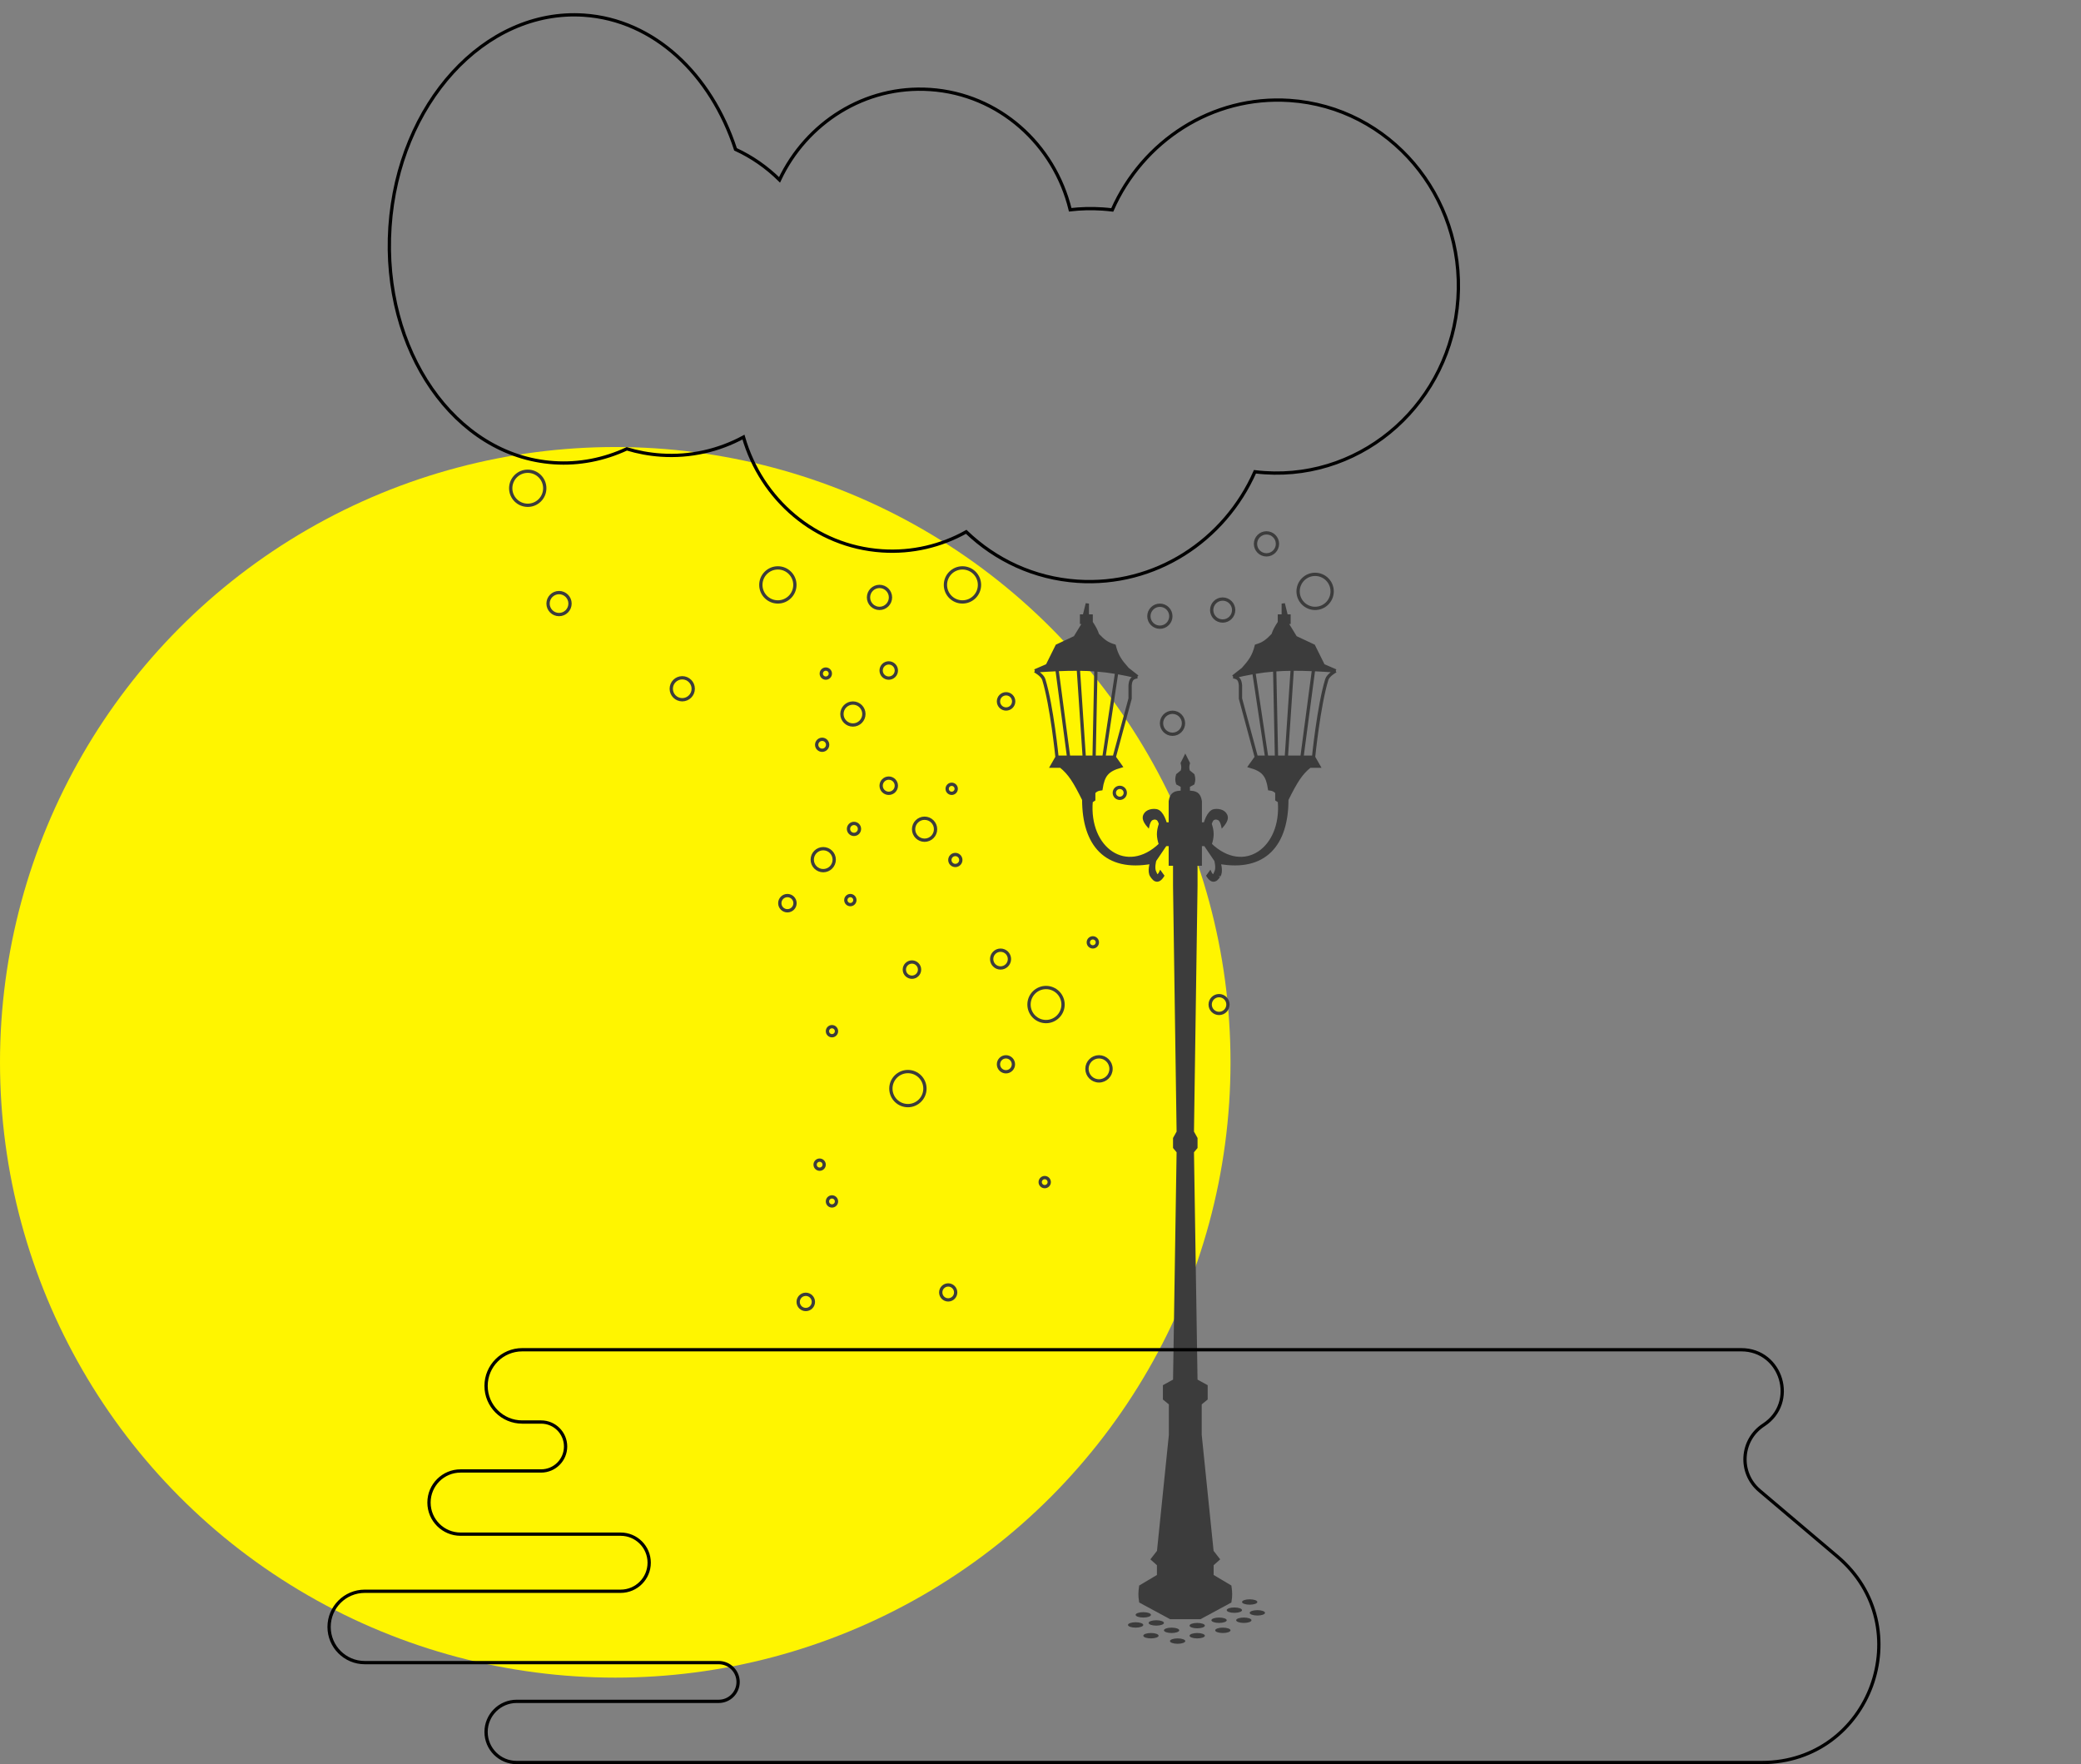<svg width="1268" height="1075" viewBox="0 0 1268 1075" fill="none" xmlns="http://www.w3.org/2000/svg">
<rect x="0" y="0" width="1268" height="1075" fill="#808080" stroke="none"/>
<circle cx="374.888" cy="647.246" r="374.888" fill="#FFF500"/>
<path d="M737.344 514.511C738.888 509.621 738.933 506.887 737.344 501.998H734.346H731.348V488.182C730.578 483.627 728.704 482.753 724.049 482.707V478.797L726.916 477.233C727.495 475.299 727.41 474.214 726.916 472.28L724.049 469.934C723.535 467.993 723.577 466.921 724.049 464.981L722.224 461.331L720.398 464.981C720.871 466.921 720.912 467.993 720.398 469.934L717.531 472.28C717.038 474.214 716.952 475.299 717.531 477.233L720.398 478.797V482.707C715.743 482.753 713.869 483.627 713.099 488.182V501.998H710.102H707.104C705.515 506.887 705.559 509.621 707.104 514.511H710.102H713.099V526.503H715.755V539.798L717.934 689.694L715.755 693.605V699.079L717.934 701.686L715.755 841.151L709.58 844.551V852.201L713.212 855.176V874.3L705.948 945.272L702.316 949.947L705.948 953.2V960.146L695.051 966.639C694.57 970.184 694.477 972.176 695.051 975.72L713.212 985.527H731.235L749.396 975.72C749.97 972.176 749.877 970.184 749.396 966.639L738.499 960.146V953.2L742.132 949.947L738.499 945.272L731.235 874.3V855.176L734.867 852.201V844.551L728.692 841.151L726.513 701.686L728.692 699.079V693.605L726.513 689.694L728.692 539.798V526.503H731.348V514.511H734.346H737.344Z" fill="#3C3C3C"/>
<path fill-rule="evenodd" clip-rule="evenodd" d="M781.921 367.744V375.303H779.575V379.214C777.636 382.193 776.643 383.857 775.665 386.774C772.095 390.527 769.947 392.219 765.498 393.552C763.926 399.747 761.828 402.685 757.417 407.629L751.421 412.321C755.881 411.245 760.01 410.376 764.023 409.694C768.294 408.968 772.433 408.454 776.695 408.129C780.136 407.866 783.657 407.726 787.393 407.695C791.419 407.662 795.694 407.757 800.387 407.963C804.517 408.145 808.972 408.412 813.865 408.756L806.304 405.468L800.387 393.552L789.375 388.374L783.786 379.214H785.43V375.303H783.786L781.921 367.744ZM800.387 461.331H793.311H783.786H777.793H771.801H765.498L761.588 466.805C769.811 469.14 772.317 472.284 773.579 480.622C775.376 480.848 776.367 481.125 778.011 482.707V487.139L779.575 488.182C782.082 517.301 757.889 534.29 737.344 514.511H734.346L740.863 524.137C740.863 524.137 742.208 528.912 740.863 531.417C740.734 531.656 740.629 531.911 740.527 532.16C740.221 532.906 739.94 533.59 739.124 533.589C738.153 533.589 737.344 531.851 737.344 531.851L736.082 533.589C736.082 533.589 737.565 536.072 739.124 536.197C740.754 536.327 741.602 535.14 742.542 533.824L742.545 533.82L742.558 533.801C742.608 533.731 742.659 533.66 742.71 533.589C744.592 530.971 742.71 525.332 742.71 525.332C770.632 530.439 784.104 514.511 784.104 487.139C789.597 476.069 792.662 471.147 798.086 466.805H803.51L800.387 461.331ZM734.346 501.998H737.344C737.344 501.998 737.894 499.536 739.124 498.823C740.336 498.121 741.452 498.208 742.71 498.823C744.298 499.6 744.991 502.734 744.991 502.734C744.991 502.734 747.449 499.915 747.164 497.845C746.729 494.685 743.149 493.466 739.994 493.934C736.19 494.498 734.346 501.998 734.346 501.998Z" fill="#3C3C3C"/>
<path fill-rule="evenodd" clip-rule="evenodd" d="M662.526 367.744V375.303H664.872V379.214C666.811 382.193 667.804 383.857 668.782 386.774C672.353 390.527 674.5 392.219 678.949 393.552C680.521 399.747 682.619 402.685 687.03 407.629L693.027 412.321C688.567 411.245 684.437 410.376 680.425 409.694C676.153 408.968 672.014 408.454 667.752 408.129C664.312 407.866 660.79 407.726 657.054 407.695C653.029 407.662 648.754 407.757 644.06 407.963C639.93 408.145 635.475 408.412 630.582 408.756L638.143 405.468L644.06 393.552L655.073 388.374L660.661 379.214H659.017V375.303H660.661L662.526 367.744ZM644.06 461.331L640.937 466.805H646.361C651.785 471.147 654.85 476.069 660.344 487.139C660.344 514.511 673.816 530.439 701.738 525.332C701.738 525.332 699.855 530.971 701.738 533.589C701.794 533.668 701.85 533.746 701.906 533.824C702.846 535.14 703.693 536.327 705.323 536.197C706.883 536.072 708.365 533.589 708.365 533.589L707.104 531.851C707.104 531.851 706.295 533.589 705.323 533.589C704.508 533.59 704.227 532.906 703.92 532.16C703.818 531.911 703.713 531.656 703.584 531.417C702.239 528.912 703.584 524.137 703.584 524.137L710.102 514.511H707.104C686.558 534.29 662.366 517.301 664.872 488.182L666.436 487.139V482.707C668.08 481.125 669.072 480.848 670.868 480.622C672.13 472.284 674.636 469.14 682.86 466.805L678.949 461.331H672.647H666.654H660.661H651.136H644.06ZM710.102 501.998H707.104C707.104 501.998 706.553 499.536 705.323 498.823C704.111 498.121 702.995 498.208 701.738 498.823C700.149 499.6 699.456 502.734 699.456 502.734C699.456 502.734 696.998 499.915 697.283 497.845C697.718 494.685 701.298 493.466 704.454 493.934C708.257 494.498 710.102 501.998 710.102 501.998Z" fill="#3C3C3C"/>
<path d="M751.421 412.321L757.417 407.629C761.828 402.685 763.926 399.747 765.498 393.552C769.947 392.219 772.095 390.527 775.665 386.774C776.643 383.857 777.636 382.193 779.575 379.214V375.303H781.921V367.744L783.786 375.303H785.43V379.214H783.786L789.375 388.374L800.387 393.552L806.304 405.468L813.865 408.756M751.421 412.321C754.702 412.863 755.504 414.173 755.853 417.535V425.617L765.498 461.331M751.421 412.321C755.881 411.245 760.01 410.376 764.023 409.694M765.498 461.331L761.588 466.805C769.811 469.14 772.317 472.284 773.579 480.622C775.376 480.848 776.367 481.125 778.011 482.707V487.139L779.575 488.182C782.082 517.301 757.889 534.29 737.344 514.511M765.498 461.331H771.801M737.344 514.511C738.888 509.621 738.933 506.887 737.344 501.998M737.344 514.511H734.346M737.344 501.998H734.346M737.344 501.998C737.344 501.998 737.894 499.536 739.124 498.823C740.336 498.121 741.452 498.208 742.71 498.823C744.298 499.6 744.991 502.734 744.991 502.734C744.991 502.734 747.449 499.915 747.164 497.845C746.729 494.685 743.149 493.466 739.994 493.934C736.19 494.498 734.346 501.998 734.346 501.998M734.346 501.998H731.348V488.182C730.578 483.627 728.704 482.753 724.049 482.707V478.797L726.916 477.233C727.495 475.299 727.41 474.214 726.916 472.28L724.049 469.934C723.535 467.993 723.577 466.921 724.049 464.981L722.224 461.331L720.398 464.981C720.871 466.921 720.912 467.993 720.398 469.934L717.531 472.28C717.038 474.214 716.952 475.299 717.531 477.233L720.398 478.797V482.707C715.743 482.753 713.869 483.627 713.099 488.182V501.998H710.102M734.346 514.511H731.348V526.503H728.692V539.798L726.513 689.694L728.692 693.605V699.079L726.513 701.686L728.692 841.151L734.867 844.551V852.201L731.235 855.176V874.3L738.499 945.272L742.132 949.947L738.499 953.2V960.146L749.396 966.639C749.877 970.184 749.97 972.176 749.396 975.72L731.235 985.527H713.212L695.051 975.72C694.477 972.176 694.57 970.184 695.051 966.639L705.948 960.146V953.2L702.316 949.947L705.948 945.272L713.212 874.3V855.176L709.58 852.201V844.551L715.755 841.151L717.934 701.686L715.755 699.079V693.605L717.934 689.694L715.755 539.798V526.503H713.099V514.511H710.102M734.346 514.511L740.863 524.137C740.863 524.137 742.208 528.912 740.863 531.417C740.734 531.656 740.629 531.911 740.527 532.16C740.221 532.906 739.94 533.59 739.124 533.589C738.153 533.589 737.344 531.851 737.344 531.851L736.082 533.589C736.082 533.589 737.565 536.072 739.124 536.197C740.754 536.327 741.602 535.14 742.542 533.824M800.387 461.331L803.51 466.805H798.086C792.662 471.147 789.597 476.069 784.104 487.139C784.104 514.511 770.632 530.439 742.71 525.332C742.71 525.332 744.592 530.971 742.71 533.589C742.659 533.66 742.608 533.731 742.558 533.801M800.387 461.331C800.387 461.331 803.51 430.123 808.441 414.015C809.305 411.194 813.865 408.756 813.865 408.756M800.387 461.331H793.311M813.865 408.756C808.972 408.412 804.517 408.145 800.387 407.963M800.387 407.963L793.311 461.331M800.387 407.963C795.694 407.757 791.419 407.662 787.393 407.695M793.311 461.331H783.786M764.023 409.694L771.801 461.331M764.023 409.694C768.294 408.968 772.433 408.454 776.695 408.129M771.801 461.331H777.793M787.393 407.695L783.786 461.331M787.393 407.695C783.657 407.726 780.136 407.866 776.695 408.129M783.786 461.331H777.793M777.793 461.331L776.695 408.129M693.027 412.321L687.03 407.629C682.619 402.685 680.521 399.747 678.949 393.552C674.5 392.219 672.353 390.527 668.782 386.774C667.804 383.857 666.811 382.193 664.872 379.214V375.303H662.526V367.744L660.661 375.303H659.017V379.214H660.661L655.073 388.374L644.06 393.552L638.143 405.468L630.582 408.756M693.027 412.321C689.745 412.863 688.944 414.173 688.595 417.535V425.617L678.949 461.331M693.027 412.321C688.567 411.245 684.437 410.376 680.425 409.694M678.949 461.331L682.86 466.805C674.636 469.14 672.13 472.284 670.868 480.622C669.072 480.848 668.08 481.125 666.436 482.707V487.139L664.872 488.182C662.366 517.301 686.558 534.29 707.104 514.511M678.949 461.331H672.647M707.104 514.511C705.559 509.621 705.515 506.887 707.104 501.998M707.104 514.511H710.102M707.104 501.998H710.102M707.104 501.998C707.104 501.998 706.553 499.536 705.323 498.823C704.111 498.121 702.995 498.208 701.738 498.823C700.149 499.6 699.456 502.734 699.456 502.734C699.456 502.734 696.998 499.915 697.283 497.845C697.718 494.685 701.298 493.466 704.454 493.934C708.257 494.498 710.102 501.998 710.102 501.998M710.102 514.511L703.584 524.137C703.584 524.137 702.239 528.912 703.584 531.417C703.713 531.656 703.818 531.911 703.92 532.16C704.227 532.906 704.508 533.59 705.323 533.589C706.295 533.589 707.104 531.851 707.104 531.851L708.365 533.589C708.365 533.589 706.883 536.072 705.323 536.197C703.693 536.327 702.846 535.14 701.906 533.824C701.85 533.746 701.794 533.668 701.738 533.589C699.855 530.971 701.738 525.332 701.738 525.332C673.816 530.439 660.344 514.511 660.344 487.139C654.85 476.069 651.785 471.147 646.361 466.805H640.937L644.06 461.331M644.06 461.331C644.06 461.331 640.937 430.123 636.006 414.015C635.142 411.194 630.582 408.756 630.582 408.756M644.06 461.331H651.136M630.582 408.756C635.475 408.412 639.93 408.145 644.06 407.963M644.06 407.963L651.136 461.331M644.06 407.963C648.754 407.757 653.029 407.662 657.054 407.695M651.136 461.331H660.661M680.425 409.694L672.647 461.331M680.425 409.694C676.153 408.968 672.014 408.454 667.752 408.129M672.647 461.331H666.654M657.054 407.695L660.661 461.331M657.054 407.695C660.79 407.726 664.312 407.866 667.752 408.129M660.661 461.331H666.654M666.654 461.331L667.752 408.129M742.542 533.824L742.545 533.82M742.542 533.824C742.543 533.823 742.544 533.821 742.545 533.82M742.545 533.82L742.558 533.801M742.545 533.82C742.549 533.814 742.554 533.808 742.558 533.801" stroke="#3C3C3C" stroke-width="2"/>
<circle cx="519.698" cy="435.03" r="6.694" stroke="#3C3C3C" stroke-width="2"/>
<circle cx="500.958" cy="453.771" r="3.342" stroke="#3C3C3C" stroke-width="2"/>
<circle cx="503.18" cy="410.401" r="2.757" stroke="#3C3C3C" stroke-width="2"/>
<circle cx="541.531" cy="408.522" r="4.636" stroke="#3C3C3C" stroke-width="2"/>
<circle r="6.694" transform="matrix(-1 0 0 1 563.364 505.221)" stroke="#3C3C3C" stroke-width="2"/>
<circle r="6.694" transform="matrix(-1 0 0 1 745.002 371.68)" stroke="#3C3C3C" stroke-width="2"/>
<circle r="6.694" transform="matrix(-1 0 0 1 771.69 331.36)" stroke="#3C3C3C" stroke-width="2"/>
<circle r="6.694" transform="matrix(-1 0 0 1 535.895 363.986)" stroke="#3C3C3C" stroke-width="2"/>
<circle r="6.694" transform="matrix(-1 0 0 1 714.431 440.666)" stroke="#3C3C3C" stroke-width="2"/>
<circle r="6.694" transform="matrix(-1 0 0 1 340.635 367.744)" stroke="#3C3C3C" stroke-width="2"/>
<circle r="3.342" transform="matrix(-1 0 0 1 582.104 523.962)" stroke="#3C3C3C" stroke-width="2"/>
<circle r="3.342" transform="matrix(-1 0 0 1 682.316 483.055)" stroke="#3C3C3C" stroke-width="2"/>
<circle r="2.757" transform="matrix(-1 0 0 1 579.883 480.592)" stroke="#3C3C3C" stroke-width="2"/>
<circle r="4.636" transform="matrix(-1 0 0 1 541.531 478.713)" stroke="#3C3C3C" stroke-width="2"/>
<circle r="4.636" transform="matrix(-1 0 0 1 613.027 427.336)" stroke="#3C3C3C" stroke-width="2"/>
<circle cx="501.616" cy="523.772" r="6.694" transform="rotate(-180 501.616 523.772)" stroke="#3C3C3C" stroke-width="2"/>
<circle cx="415.708" cy="419.643" r="6.694" transform="rotate(-180 415.708 419.643)" stroke="#3C3C3C" stroke-width="2"/>
<circle cx="706.737" cy="375.438" r="6.694" transform="rotate(-180 706.737 375.438)" stroke="#3C3C3C" stroke-width="2"/>
<circle cx="520.356" cy="505.032" r="3.342" transform="rotate(-180 520.356 505.032)" stroke="#3C3C3C" stroke-width="2"/>
<circle cx="518.135" cy="548.402" r="2.757" transform="rotate(-180 518.135 548.402)" stroke="#3C3C3C" stroke-width="2"/>
<circle cx="665.886" cy="574.158" r="2.757" transform="rotate(-180 665.886 574.158)" stroke="#3C3C3C" stroke-width="2"/>
<circle cx="506.937" cy="731.997" r="2.757" transform="rotate(-180 506.937 731.997)" stroke="#3C3C3C" stroke-width="2"/>
<circle cx="499.423" cy="709.594" r="2.757" transform="rotate(-180 499.423 709.594)" stroke="#3C3C3C" stroke-width="2"/>
<circle cx="636.568" cy="720.227" r="2.757" transform="rotate(-180 636.568 720.227)" stroke="#3C3C3C" stroke-width="2"/>
<circle cx="506.937" cy="628.279" r="2.757" transform="rotate(-180 506.937 628.279)" stroke="#3C3C3C" stroke-width="2"/>
<circle cx="479.783" cy="550.281" r="4.636" transform="rotate(-180 479.783 550.281)" stroke="#3C3C3C" stroke-width="2"/>
<circle cx="490.981" cy="793.213" r="4.636" transform="rotate(-180 490.981 793.213)" stroke="#3C3C3C" stroke-width="2"/>
<circle cx="555.67" cy="590.753" r="4.636" transform="rotate(-180 555.67 590.753)" stroke="#3C3C3C" stroke-width="2"/>
<circle r="10.374" transform="matrix(1 0 0 -1 637.367 612.039)" stroke="#3C3C3C" stroke-width="2"/>
<circle r="10.374" transform="matrix(1 0 0 -1 586.446 356.369)" stroke="#3C3C3C" stroke-width="2"/>
<circle r="10.374" transform="matrix(1 0 0 -1 473.971 356.369)" stroke="#3C3C3C" stroke-width="2"/>
<circle r="10.374" transform="matrix(1 0 0 -1 321.567 297.485)" stroke="#3C3C3C" stroke-width="2"/>
<circle r="10.374" transform="matrix(1 0 0 -1 801.333 360.306)" stroke="#3C3C3C" stroke-width="2"/>
<circle r="10.374" transform="matrix(1 0 0 -1 553.206 663.248)" stroke="#3C3C3C" stroke-width="2"/>
<circle r="5.419" transform="matrix(1 0 0 -1 609.663 584.334)" stroke="#3C3C3C" stroke-width="2"/>
<circle r="5.419" transform="matrix(1 0 0 -1 742.803 612.039)" stroke="#3C3C3C" stroke-width="2"/>
<circle r="4.554" transform="matrix(1 0 0 -1 612.947 648.451)" stroke="#3C3C3C" stroke-width="2"/>
<circle r="4.554" transform="matrix(1 0 0 -1 577.762 787.435)" stroke="#3C3C3C" stroke-width="2"/>
<circle r="7.332" transform="matrix(1 0 0 -1 669.643 651.228)" stroke="#3C3C3C" stroke-width="2"/>
<path d="M337.495 281.915C353.045 282.956 368.084 279.884 381.932 273.467C388.578 275.495 395.549 276.798 402.766 277.281C420.832 278.49 438.058 274.401 453.01 266.311C463.892 304.204 496.733 332.9 537.354 335.618C555.878 336.858 573.52 332.527 588.732 324.025C606.628 341.205 630.195 352.368 656.575 354.133C703.824 357.295 746.146 329.375 764.675 287.438C766.647 287.68 768.637 287.868 770.642 288.002C831.504 292.075 884.192 244.575 888.381 181.975C892.57 119.375 846.68 65.279 785.818 61.206C738.57 58.044 696.247 85.964 677.718 127.901C675.746 127.66 673.757 127.471 671.751 127.337C665.087 126.891 658.521 127.064 652.105 127.806C642.436 87.966 608.738 57.348 566.712 54.536C527.001 51.879 491.352 74.817 474.982 109.579C467.228 101.913 458.184 95.585 448.177 90.984C433.274 45.239 398.488 12.09 355.741 9.23C295.339 5.188 242.633 63.2 237.609 138.278C232.585 213.356 277.092 277.873 337.495 281.915Z" stroke="black" stroke-width="2"/>
<path d="M318.2 822.36H449.747L1060.97 822.36C1085.78 822.36 1095.38 854.659 1074.59 868.208C1060.59 877.326 1059.34 897.354 1072.08 908.147L1119.5 948.3C1170.12 991.161 1139.81 1073.86 1073.49 1073.86L314.814 1073.86C304.522 1073.86 296.179 1065.52 296.179 1055.23C296.179 1044.94 304.522 1036.59 314.814 1036.59H437.945C444.463 1036.59 449.747 1031.31 449.747 1024.79C449.747 1018.27 444.463 1012.99 437.945 1012.99H222.264C210.258 1012.99 200.524 1003.26 200.524 991.25C200.524 979.243 210.258 969.51 222.264 969.51H378.17C387.775 969.51 395.562 961.723 395.562 952.118C395.562 942.513 387.775 934.726 378.17 934.726H280.651C270.017 934.726 261.396 926.105 261.396 915.471C261.396 904.836 270.017 896.216 280.651 896.216H329.721C337.954 896.216 344.629 889.541 344.629 881.308C344.629 873.075 337.954 866.401 329.721 866.401H318.2C306.038 866.401 296.179 856.542 296.179 844.38C296.179 832.219 306.038 822.36 318.2 822.36Z" stroke="black" stroke-width="2"/>
<ellipse cx="761.467" cy="976.054" rx="4.666" ry="1.639" fill="#3B3B3B"/>
<ellipse cx="752.135" cy="981.022" rx="4.666" ry="1.639" fill="#3B3B3B"/>
<ellipse cx="766.133" cy="982.661" rx="4.666" ry="1.639" fill="#3B3B3B"/>
<ellipse cx="742.803" cy="987.166" rx="4.666" ry="1.639" fill="#3B3B3B"/>
<ellipse cx="757.889" cy="987.166" rx="4.666" ry="1.639" fill="#3B3B3B"/>
<ellipse cx="729.493" cy="990.445" rx="4.666" ry="1.639" fill="#3B3B3B"/>
<ellipse cx="745.11" cy="993.311" rx="4.666" ry="1.639" fill="#3B3B3B"/>
<ellipse cx="729.493" cy="996.59" rx="4.666" ry="1.639" fill="#3B3B3B"/>
<ellipse cx="713.877" cy="993.311" rx="4.666" ry="1.639" fill="#3B3B3B"/>
<ellipse cx="704.545" cy="988.806" rx="4.666" ry="1.639" fill="#3B3B3B"/>
<ellipse cx="696.634" cy="983.887" rx="4.666" ry="1.639" fill="#3B3B3B"/>
<ellipse cx="691.968" cy="990.032" rx="4.666" ry="1.639" fill="#3B3B3B"/>
<ellipse cx="701.3" cy="996.59" rx="4.666" ry="1.639" fill="#3B3B3B"/>
<ellipse cx="717.558" cy="999.869" rx="4.666" ry="1.639" fill="#3B3B3B"/>
</svg>
